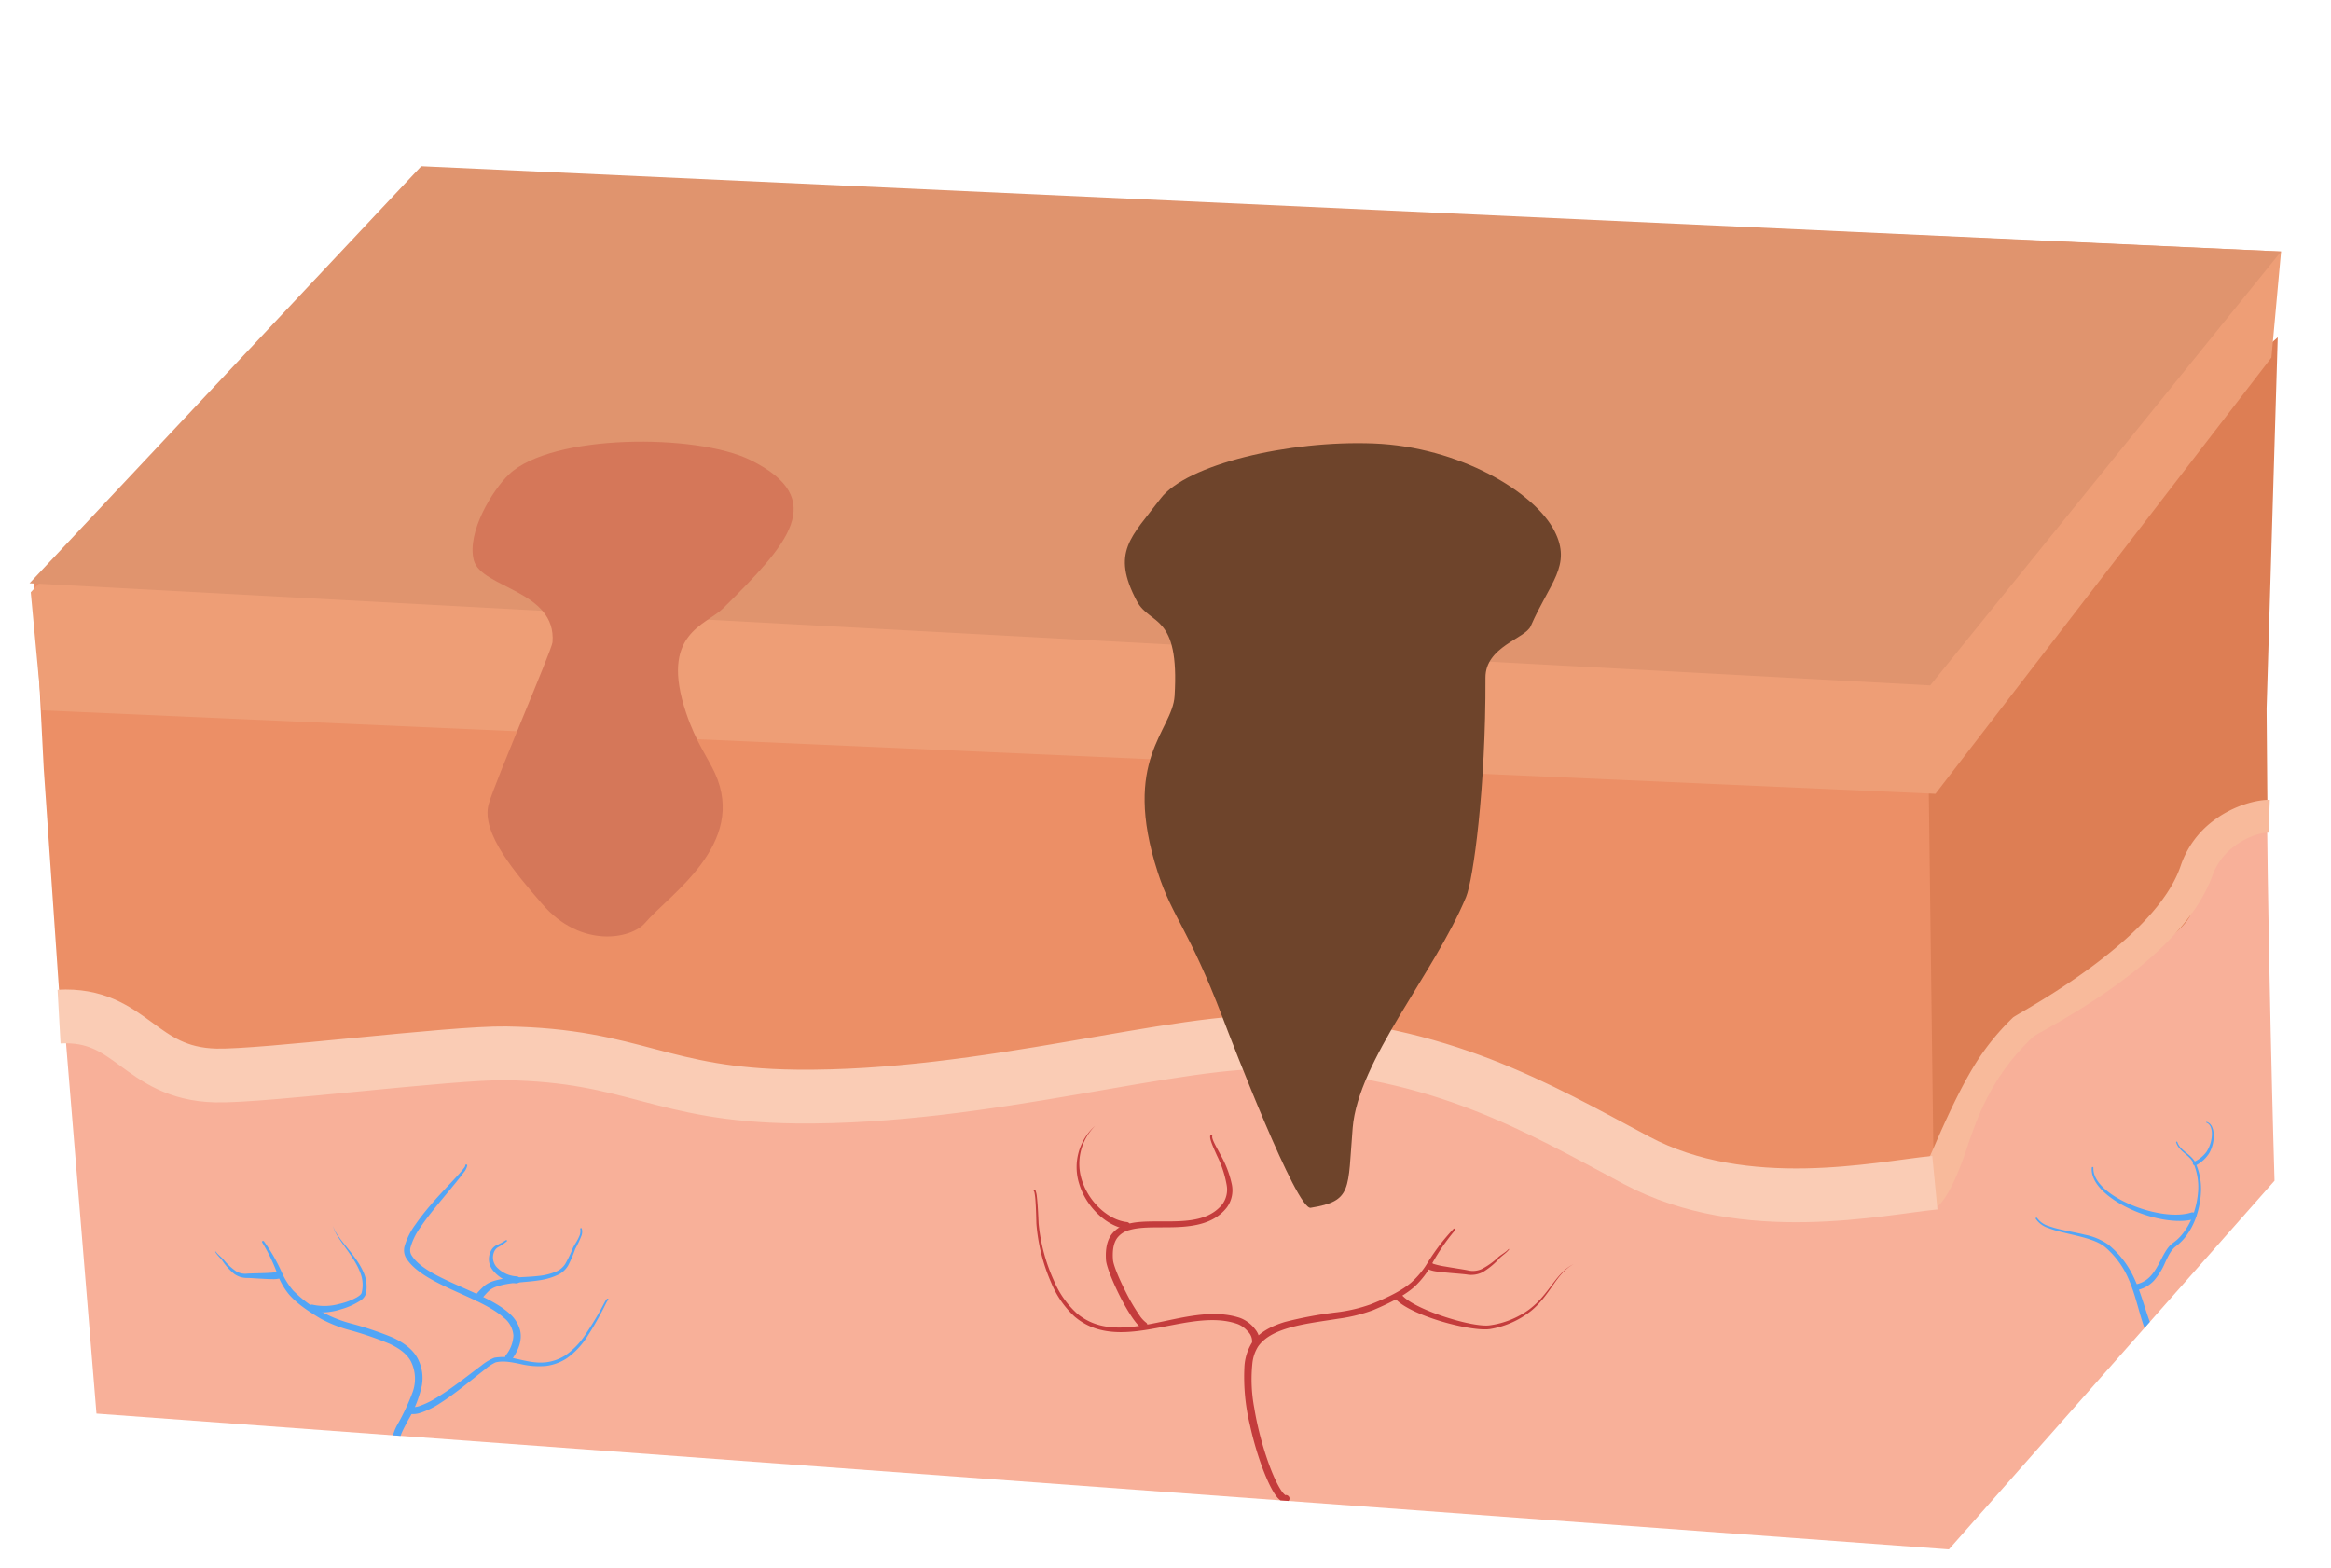 <svg xmlns="http://www.w3.org/2000/svg" xmlns:xlink="http://www.w3.org/1999/xlink" width="563.676" height="379.191" viewBox="0 0 563.676 379.191"><defs><clipPath id="a"><path d="M919.764,904.307l14.585,95.235,448.944,1.419,72.279-94.411s-6.039-59.8-10.048-114.169c-3.322-45.078-4.748-86.49-4.763-86.4" transform="translate(-919.764 -705.979)" clip-rule="evenodd"/></clipPath><radialGradient id="b" cx="0.133" cy="-0.092" r="0.236" gradientTransform="matrix(-2.49, 0.022, -0.139, -2.502, -17.491, -2.773)" gradientUnits="objectBoundingBox"><stop offset="0" stop-color="#89593b"/><stop offset="1" stop-color="#6e442b"/></radialGradient></defs><g transform="matrix(0.998, 0.07, -0.07, 0.998, -534.719, -452.088)"><g transform="translate(597.372 459.087)"><path d="M919.764,904.307l14.585,95.235,448.944,1.419,72.279-94.411s-6.039-59.8-10.048-114.169c-3.322-45.078-4.748-86.49-4.763-86.4" transform="translate(-919.764 -705.979)" fill="#f8b099" fill-rule="evenodd"/><g transform="translate(0)" clip-path="url(#a)"><g transform="translate(236.758 207.257)"><path d="M1927.142,1504.4a.916.916,0,0,1,1.01.567.84.84,0,0,1-.57,1.078,1.77,1.77,0,0,1-1.325-.136,4.636,4.636,0,0,1-1.363-1.156c-2.2-2.566-5.364-9.389-7.484-16.609a49.27,49.27,0,0,1-2.316-13.839,12.289,12.289,0,0,1,1.426-6.135c1.565-2.531,4.272-4.239,7.529-5.488a95.535,95.535,0,0,1,12.45-3.232,37.939,37.939,0,0,0,7.9-2.448c4.827-2.305,7.586-4.137,9.448-5.94a20.667,20.667,0,0,0,3.757-5.293,50.149,50.149,0,0,1,5.559-8.388.263.263,0,0,1,.353-.053.228.228,0,0,1,.056.332,50.35,50.35,0,0,0-5.026,8.54,20.549,20.549,0,0,1-3.731,5.7c-1.869,1.937-4.7,3.917-9.665,6.43a39.253,39.253,0,0,1-8.239,2.653c-4.083.958-8.5,1.788-12.187,3.216-2.864,1.109-5.281,2.566-6.651,4.8a9.413,9.413,0,0,0-1.122,4.189,37.275,37.275,0,0,0,1.2,10.715c1.877,7.957,5.427,16.315,7.927,19.5a4.758,4.758,0,0,0,.852.886c.041.034.094.087.139.118-.026.009-.057.019-.071.025a.5.5,0,0,1,.075-.022l0,0a.159.159,0,0,1,.071-.009.5.5,0,0,0-.068.012c.038.028.064.037.075.009C1927.153,1504.409,1927.149,1504.4,1927.142,1504.4Z" transform="translate(-1861.265 -1418.56)" fill="#c43c3c" fill-rule="evenodd"/><path d="M1753.028,1430.291a.175.175,0,0,1-.116-.189.193.193,0,0,1,.218-.155.378.378,0,0,1,.263.2,5.806,5.806,0,0,1,.42,1.469c.424,2.178.811,5.974.882,6.452a43.49,43.49,0,0,0,4.726,13.634,22.349,22.349,0,0,0,6.144,7.449c3.468,2.464,7.252,2.941,11.185,2.529,5.356-.561,10.979-2.745,16.489-3.976,4-.892,7.946-1.276,11.688-.294A8.344,8.344,0,0,1,1808.8,1460a4.45,4.45,0,0,1,1.179,3.009.892.892,0,0,1-.969.793.871.871,0,0,1-.848-.9,3.3,3.3,0,0,0-1.171-2.346,6.284,6.284,0,0,0-2.541-1.627c-4.313-1.208-8.941-.4-13.621.765s-9.432,2.7-13.959,3.1c-4.215.375-8.25-.217-11.913-2.913a23.126,23.126,0,0,1-6.261-7.837,44.026,44.026,0,0,1-4.538-13.91c-.052-.424-.308-3.452-.63-5.652a14.325,14.325,0,0,0-.372-1.89A1.882,1.882,0,0,0,1753.028,1430.291Z" transform="translate(-1752.91 -1413.496)" fill="#c43c3c" fill-rule="evenodd"/><path d="M2021.058,1469.854c1.839,1.809,6.52,3.529,11.343,4.611,4.95,1.109,10.029,1.577,12.165.973a21.685,21.685,0,0,0,9.331-5.01c4.481-4.245,5.363-9.42,9.47-12.007-4.182,2.436-5.255,7.552-9.872,11.623a21.063,21.063,0,0,1-9.192,4.533c-2.057.508-6.872-.152-11.553-1.37-4.41-1.146-8.716-2.776-10.352-4.5a.958.958,0,0,0-1.287-.05A.81.81,0,0,0,2021.058,1469.854Z" transform="translate(-1931.902 -1433.147)" fill="#c43c3c" fill-rule="evenodd"/><path d="M2043.855,1455.033a18.955,18.955,0,0,0,3.048.471c2.128.223,4.576.4,5.495.539a5.164,5.164,0,0,0,3.176-.5,16.878,16.878,0,0,0,3.941-3.254c.507-.483,1.141-.923,1.678-1.407a4.789,4.789,0,0,0,.623-.663.084.084,0,0,1,.1-.022.071.071,0,0,1,.023.1,4.884,4.884,0,0,1-.585.731c-.492.517-1.085.995-1.543,1.512a17.483,17.483,0,0,1-3.825,3.666,6.113,6.113,0,0,1-3.731.859c-1.212-.1-5.029-.059-7.334-.22a7.878,7.878,0,0,1-1.888-.307,1.266,1.266,0,0,1-.48-.322.813.813,0,0,1,.124-1.2A.958.958,0,0,1,2043.855,1455.033Z" transform="translate(-1946.288 -1427.467)" fill="#c43c3c" fill-rule="evenodd"/><path d="M1819.407,1423.919a7.331,7.331,0,0,1-1.7-1.673,46.536,46.536,0,0,1-3.5-5.1c-1.9-3.145-3.558-6.43-3.753-7.75-.353-2.392-.109-4.093.635-5.314a5.332,5.332,0,0,1,2.815-2.141c3.153-1.187,7.7-1.038,12.037-1.587,4.418-.558,8.6-1.813,11.087-5.522a7.013,7.013,0,0,0,.8-5.643,25.018,25.018,0,0,0-3.273-7.006c-1.239-2.011-2.372-3.582-2.263-4.323a.233.233,0,0,0-.2-.263.244.244,0,0,0-.282.186c-.176.778.8,2.569,1.982,4.781a25.837,25.837,0,0,1,2.8,6.854,6.017,6.017,0,0,1-.713,4.728c-2.293,3.331-6.133,4.344-10.131,4.813-4.482.524-9.177.378-12.438,1.58a6.876,6.876,0,0,0-3.645,2.776c-.9,1.441-1.284,3.449-.886,6.29.229,1.63,2.462,6.12,4.845,9.894,1.794,2.832,3.7,5.243,4.865,5.887a.944.944,0,0,0,1.246-.3A.816.816,0,0,0,1819.407,1423.919Z" transform="translate(-1790.129 -1377.365)" fill="#c43c3c" fill-rule="evenodd"/><path d="M1796,1399.548c-4.29-.161-9.087-3.811-11.275-8.679a12.964,12.964,0,0,1,2-14.009,13.387,13.387,0,0,0-2.853,14.316c2.087,5.494,7.281,9.643,12,10.071a.9.9,0,0,0,.972-.79A.876.876,0,0,0,1796,1399.548Z" transform="translate(-1772.964 -1376.86)" fill="#c43c3c" fill-rule="evenodd"/></g><g transform="translate(136.092 295.893) rotate(180)"><path d="M4.524.834C4.492,2.219,3.664,4,2.768,6.022A27.951,27.951,0,0,0,.052,14.555,10.2,10.2,0,0,0,1.491,21.02c1.323,2.144,3.61,3.593,6.366,4.65a80.029,80.029,0,0,0,10.424,2.708,31.624,31.624,0,0,1,6.56,2.032,29.185,29.185,0,0,1,7.853,4.932,17.515,17.515,0,0,1,3.142,4.373,41.57,41.57,0,0,0,4.723,6.98.264.264,0,0,0,.354.052.226.226,0,0,0,.056-.329,42.492,42.492,0,0,1-4.118-7.166,16.949,16.949,0,0,0-3.117-4.815c-1.568-1.631-3.945-3.291-8.116-5.4A32.884,32.884,0,0,0,18.7,26.8a79.563,79.563,0,0,1-10.157-2.68c-2.358-.911-4.356-2.107-5.485-3.946a9.455,9.455,0,0,1-.875-7.41A52.891,52.891,0,0,1,5.289,4.741,11.55,11.55,0,0,0,6.346.87.88.88,0,0,0,5.455,0,.888.888,0,0,0,4.524.834Z" transform="translate(43.48)" fill="#52a5f6" fill-rule="evenodd"/><path d="M.1,30.816c.009-.016.038-.052.056-.085a7.139,7.139,0,0,0,.351-.725,77.605,77.605,0,0,1,4.011-8.414,18.564,18.564,0,0,1,4.488-5.486,12.031,12.031,0,0,1,4.927-2.224,19.51,19.51,0,0,1,6.338.062c2.07.259,4.023.539,5.874-.054a11.008,11.008,0,0,0,2.471-1.911c2.662-2.366,6.623-6.247,10.27-8.916A19.486,19.486,0,0,1,43.557.39,5.473,5.473,0,0,1,46.22.048a.857.857,0,0,1,.734.989.91.91,0,0,1-1.06.684,4.376,4.376,0,0,0-2.355.453,20.4,20.4,0,0,0-3.647,2.11c-3.672,2.558-7.683,6.312-10.374,8.6a12.134,12.134,0,0,1-2.982,2.1,12.268,12.268,0,0,1-5.184.142c-2.264-.306-4.663-.826-7.232-.381a11.211,11.211,0,0,0-4.61,1.962,17.923,17.923,0,0,0-4.425,5.181A76.745,76.745,0,0,0,.892,30.158a5.61,5.61,0,0,1-.461.854.343.343,0,0,1-.213.14A.191.191,0,0,1,0,31,.176.176,0,0,1,.1,30.816Z" transform="translate(0 7.54)" fill="#52a5f6" fill-rule="evenodd"/><g transform="translate(58.483 30.457)"><path d="M13.039.11A15.165,15.165,0,0,0,5.85,1.16a16.9,16.9,0,0,0-4.372,2.3A3.35,3.35,0,0,0,.081,5.31a8.7,8.7,0,0,0,1.14,5.505c2.23,4.083,6.907,7.379,7.925,10.312C8.308,18.17,3.863,14.673,1.9,10.516a7.877,7.877,0,0,1-.765-5.047c.075-.367.5-.742,1.079-1.151A15.724,15.724,0,0,1,6.344,2.425a13.372,13.372,0,0,1,6.325-.651.913.913,0,0,0,1.078-.659A.855.855,0,0,0,13.039.11Z" transform="translate(0)" fill="#52a5f6" fill-rule="evenodd"/></g><path d="M1.478,1.927a.964.964,0,0,1-1.145-.01A.811.811,0,0,1,.207.721,1.178,1.178,0,0,1,.662.415,6.432,6.432,0,0,1,2.287.157C4.215.032,7.4.089,8.417.017A5.21,5.21,0,0,1,11.582.76a14.632,14.632,0,0,1,3.186,3.1c.379.435.869.836,1.276,1.271a4.076,4.076,0,0,1,.486.619.067.067,0,0,1-.022.1.077.077,0,0,1-.1-.021,3.958,3.958,0,0,0-.524-.546c-.452-.4-.985-.766-1.411-1.168a14.118,14.118,0,0,0-3.305-2.685,4.229,4.229,0,0,0-2.606-.386c-1.138.184-5.127.445-6.777.8A2.75,2.75,0,0,0,1.478,1.927Z" transform="translate(79.05 37.568)" fill="#52a5f6" fill-rule="evenodd"/><path d="M1.733.426C-.011,3.289-.324,5.619.287,7.564a8.316,8.316,0,0,0,3.076,4.028c3.688,2.817,10.038,4.634,15.558,6.8,3.829,1.5,7.254,3.151,8.906,5.556a2.487,2.487,0,0,1,.257,1.817,15.431,15.431,0,0,1-2.013,4.906c-.862,1.512-1.919,3.1-3.011,4.676-.718,1.036-1.452,2.063-2.161,3.055-1.772,2.48-3.393,4.709-4.309,6.18a3.733,3.733,0,0,0-.781,1.849.246.246,0,0,0,.282.186.231.231,0,0,0,.2-.264c-.034-.236.31-.73.837-1.455,1.019-1.4,2.813-3.5,4.71-5.877.768-.963,1.549-1.973,2.3-3,1.16-1.577,2.252-3.195,3.158-4.727a16.669,16.669,0,0,0,2.239-5.331,3.762,3.762,0,0,0-.452-2.762c-1.762-2.623-5.4-4.525-9.543-6.185C14.208,14.865,8.03,13.1,4.47,10.339A6.045,6.045,0,0,1,1.8,6.15,8.069,8.069,0,0,1,3.313,1.273.819.819,0,0,0,2.978.113.95.95,0,0,0,1.733.426Z" transform="translate(20.493 22.039)" fill="#52a5f6" fill-rule="evenodd"/><g transform="translate(32.331 55.262) rotate(180)"><path d="M1.647,18.976a17.446,17.446,0,0,1,1.835-2.392,5.35,5.35,0,0,1,1.568-1c3.111-1.349,6.921-1.494,10.358-2.3a15.535,15.535,0,0,0,4.434-1.672A5.725,5.725,0,0,0,22.022,9.3,30.317,30.317,0,0,0,23.48,5.12a24.59,24.59,0,0,0,1.3-3.384,2.909,2.909,0,0,0-.069-1.61.2.2,0,0,0-.245-.117.177.177,0,0,0-.122.228,2.952,2.952,0,0,1-.151,1.885c-.342.986-.953,1.981-1.289,2.8a29.677,29.677,0,0,1-1.6,4.021,4.934,4.934,0,0,1-1.951,1.913,14.56,14.56,0,0,1-4.2,1.39c-3.569.686-7.486.712-10.744,1.97a7,7,0,0,0-2.1,1.232A19.4,19.4,0,0,0,.177,17.974a.812.812,0,0,0,.2,1.188A.953.953,0,0,0,1.647,18.976Z" transform="translate(0)" fill="#52a5f6" fill-rule="evenodd"/></g><g transform="translate(29.528 51.103) rotate(180)"><path d="M7.014,8.572A7.035,7.035,0,0,1,2.4,6.983,3.479,3.479,0,0,1,1.272,2.758a2.372,2.372,0,0,1,.615-.792A16.678,16.678,0,0,0,4.056.29.17.17,0,0,0,4.022.039a.2.2,0,0,0-.27.031A16.623,16.623,0,0,1,1.463,1.5a3.1,3.1,0,0,0-.875.94,4.328,4.328,0,0,0,.891,5.382,8.561,8.561,0,0,0,5.472,2.444.887.887,0,0,0,.941-.821A.877.877,0,0,0,7.014,8.572Z" transform="translate(0)" fill="#52a5f6" fill-rule="evenodd"/></g></g><g transform="translate(478.85 213.508)"><path d="M2940.6,1585.491c-2.283-4.319-3.48-8.861-5.865-12.994a22.28,22.28,0,0,0-6.595-7.311,14.664,14.664,0,0,0-5.787-1.986c-3.024-.529-6.376-.756-8.833-1.464a5.307,5.307,0,0,1-2.992-1.749.2.2,0,0,0-.264-.058.174.174,0,0,0-.064.247,5.665,5.665,0,0,0,3.166,2.01c4.143,1.337,10.966,1.316,14.158,3.735a21.053,21.053,0,0,1,6.034,7.143c2.234,4.2,3.27,8.775,5.4,13.152a.939.939,0,0,0,1.211.405A.823.823,0,0,0,2940.6,1585.491Z" transform="translate(-2910.17 -1559.903)" fill="#52a5f6" fill-rule="evenodd"/></g><g transform="translate(503.33 192.789)"><path d="M2984.9,1529.584a7.823,7.823,0,0,0,4.088-2.58,16.167,16.167,0,0,0,2.435-4.614c.64-1.625,1.216-3.175,2.348-4.116a12.353,12.353,0,0,0,2.622-3.223,16.889,16.889,0,0,0,1.6-3.7,21.448,21.448,0,0,0,.864-6.878,15.151,15.151,0,0,0-1.845-6.683c-.873-1.556-2.846-2.295-4.02-3.594a3.28,3.28,0,0,1-.667-1.065.151.151,0,0,0-.187-.086.137.137,0,0,0-.1.175,3.709,3.709,0,0,0,.694,1.175c1.106,1.3,3.033,2.055,3.842,3.6a14.546,14.546,0,0,1,1.594,6.5,20.812,20.812,0,0,1-1.032,6.634,15.81,15.81,0,0,1-1.621,3.467,11.215,11.215,0,0,1-2.48,2.9c-2.324,1.828-2.736,5.975-5.143,8.7a6.429,6.429,0,0,1-3.407,2.024.708.708,0,0,0-.53.88A.776.776,0,0,0,2984.9,1529.584Z" transform="translate(-2983.932 -1493.038)" fill="#52a5f6" fill-rule="evenodd"/></g><g transform="translate(491.528 200.321)"><path d="M2973.118,1526.671c-4.129,1.659-11.282.687-16.762-1.659-4.252-1.821-7.522-4.473-7.6-7.487a.195.195,0,0,0-.388,0c-.1,3.821,4.632,7.363,10.322,9.459,5.248,1.934,11.286,2.6,15.1,1.268a.833.833,0,0,0,.507-1.106A.937.937,0,0,0,2973.118,1526.671Z" transform="translate(-2948.37 -1517.343)" fill="#52a5f6" fill-rule="evenodd"/></g><g transform="translate(515.812 187.525)"><path d="M3022.041,1485.767c.032-.017.073-.038.109-.055a7.666,7.666,0,0,0,2.517-2.47,8.067,8.067,0,0,0,.973-4.49c-.11-1.233-.571-2.247-1.489-2.5a.1.1,0,1,1,.055-.192c1.037.227,1.644,1.3,1.859,2.652a8.594,8.594,0,0,1-.736,4.848,8.455,8.455,0,0,1-2.635,2.924,1.441,1.441,0,0,1-.584.251.513.513,0,0,1-.416-.141.452.452,0,0,1-.151-.392A.494.494,0,0,1,3022.041,1485.767Zm.507.4a.442.442,0,0,1,0,.114A.3.3,0,0,0,3022.548,1486.168Z" transform="translate(-3021.542 -1476.049)" fill="#52a5f6" fill-rule="evenodd"/></g></g></g><g transform="translate(582.871 548.353)"><path d="M1397.6,394.785,938.76,399.568l5.467,44.9,8.246,58.965s33.535,12.02,37.872,11.829c7.005-.31,59.858-10.237,67.57-10.136,33.917.444,23.076,1.932,68.905,5.961,25.66,2.257,99.54-18.532,120.739-19.05,18.53-.454,36.163,3.853,53.219,9.008,14.9,4.5,29.349,9.65,43.58,12.842,34.117,7.65,62.6-4.833,62.6-4.833Z" transform="translate(-938.76 -394.785)" fill="#ec8f66" fill-rule="evenodd"/></g><g transform="translate(1040.351 456.201)"><path d="M2424.159,265.443l79.339-80.731,3.6,89.813,1.975,25.175c-.838-.914-13.232,1.457-16.2,23.658-.907,6.762-11.442,12.442-20.464,18.715-6.573,4.57-15.619,8.672-20.766,15.062-12.427,15.42-17.021,34.362-17.021,34.362Z" transform="translate(-2424.159 -184.712)" fill="#dd7e54" fill-rule="evenodd"/></g><g transform="translate(1048.519 567.892)"><path d="M2446.228,665.605c.04-.045.1-.12.144-.172a4.345,4.345,0,0,0,.365-.635c.421-.849,4.508-13.6,9.076-22.416a58.59,58.59,0,0,1,8.561-12.34c.71-.791,15.634-9.869,26.933-21.939,5.053-5.4,9.384-11.409,10.973-17.55a22.62,22.62,0,0,1,7.121-11.393c4.756-4.188,10.444-5.874,13.241-5.978l.261,7.933c-1.681.033-4.973,1.254-7.879,3.718a15.235,15.235,0,0,0-4.929,7.554c-2,7.167-7.048,14.224-13.1,20.449-11.52,11.859-26.612,20.658-27.338,21.434-9.677,10.355-12.406,21.3-14.333,28.663-1.056,4.039-4.485,16-8.242,14.626l-1.524-12.1A4.166,4.166,0,0,0,2446.228,665.605Z" transform="translate(-2445.561 -573.182)" fill="#f8ba9b" fill-rule="evenodd"/></g><g transform="translate(596.222 643.066)"><path d="M983.95,930.06c17.459-2.2,20.157,12.389,38.769,11.549,11.55-.523,56.342-9.531,69.583-10.253,31.251-1.7,37.743,7.459,70.743,5.514,45.826-2.7,91.441-20.9,115.812-21.271,39.316-.592,62.529,11.135,87.861,22.439,27.216,12.144,59.136,2.566,72.328.348" transform="translate(-983.95 -915.577)" fill="none" stroke="#faccb5" stroke-linejoin="round" stroke-miterlimit="1.5" stroke-width="13" fill-rule="evenodd"/></g><g transform="translate(582.218 435.457)"><path d="M1415.537,510,967.425,521.393,878.71,630.234l4.662,28.289,458-11.9L1415,535.744Z" transform="translate(-878.71 -510)" fill="#ee9e76" fill-rule="evenodd"/></g><g transform="translate(581.767 435.457)"><path d="M1420,510l-449.88,10.878-87.4,107.2,460.012-7.511Z" transform="translate(-882.716 -510)" fill="#e0946e" fill-rule="evenodd"/></g><g transform="translate(845.496 497.065)"><path d="M1389.572,815.86c-10.708-26.67,1.174-34.162,1.1-42.752-.165-20.115-7.118-16.5-10.692-22.219-7.154-11.451-2.41-15.33,3.955-25.124,5.656-8.7,29.983-16.278,50.478-16.914,20.64-.641,39.633,8.953,45.1,18.1,4.8,8.026-.343,12.528-4.15,23.3-1.089,3.08-10.591,5.725-10.042,13.166,1.978,26.771.464,48.991-.97,53.263-6.4,19.035-23.241,41.184-23.432,57.615-.175,14.955,1.245,17.6-8.773,19.945-3.344.783-21.588-38.187-24.456-44.386C1398,828.917,1393.915,826.671,1389.572,815.86Z" transform="translate(-1376.402 -708.82)" fill-rule="evenodd" fill="url(#b)"/></g><g transform="translate(687.994 508.791)"><path d="M966.756,633.876c-2.219-6.628,3.36-17.291,7.047-21.312,9.649-10.521,44.522-13.027,57.945-7.529,19.763,8.093,10.443,19.7-4.031,36.191-3.972,4.525-15.009,7.146-7.146,25.972,2.8,6.717,6.029,10.481,7.911,13.918,9.1,16.625-9.033,30.174-14.268,37.311-3.031,4.128-15.071,7.409-25.186-2.827-6.74-6.822-16-16.02-14.558-23.153,1.081-5.349,12.635-38.245,12.653-40.115C987.254,639.742,968.978,640.5,966.756,633.876Z" transform="translate(-966.25 -602.203)" fill="#d57759" fill-rule="evenodd"/></g><g transform="translate(732.269 404.158)"><path d="M1430.013,409l-.094,0" transform="translate(-1429.92 -408.993)" fill="none" fill-rule="evenodd"/></g><g transform="translate(732.269 401.987)"><path d="M1430.013,402.038l-.094-.051" transform="translate(-1429.92 -401.987)" fill="none" fill-rule="evenodd"/></g></g></svg>